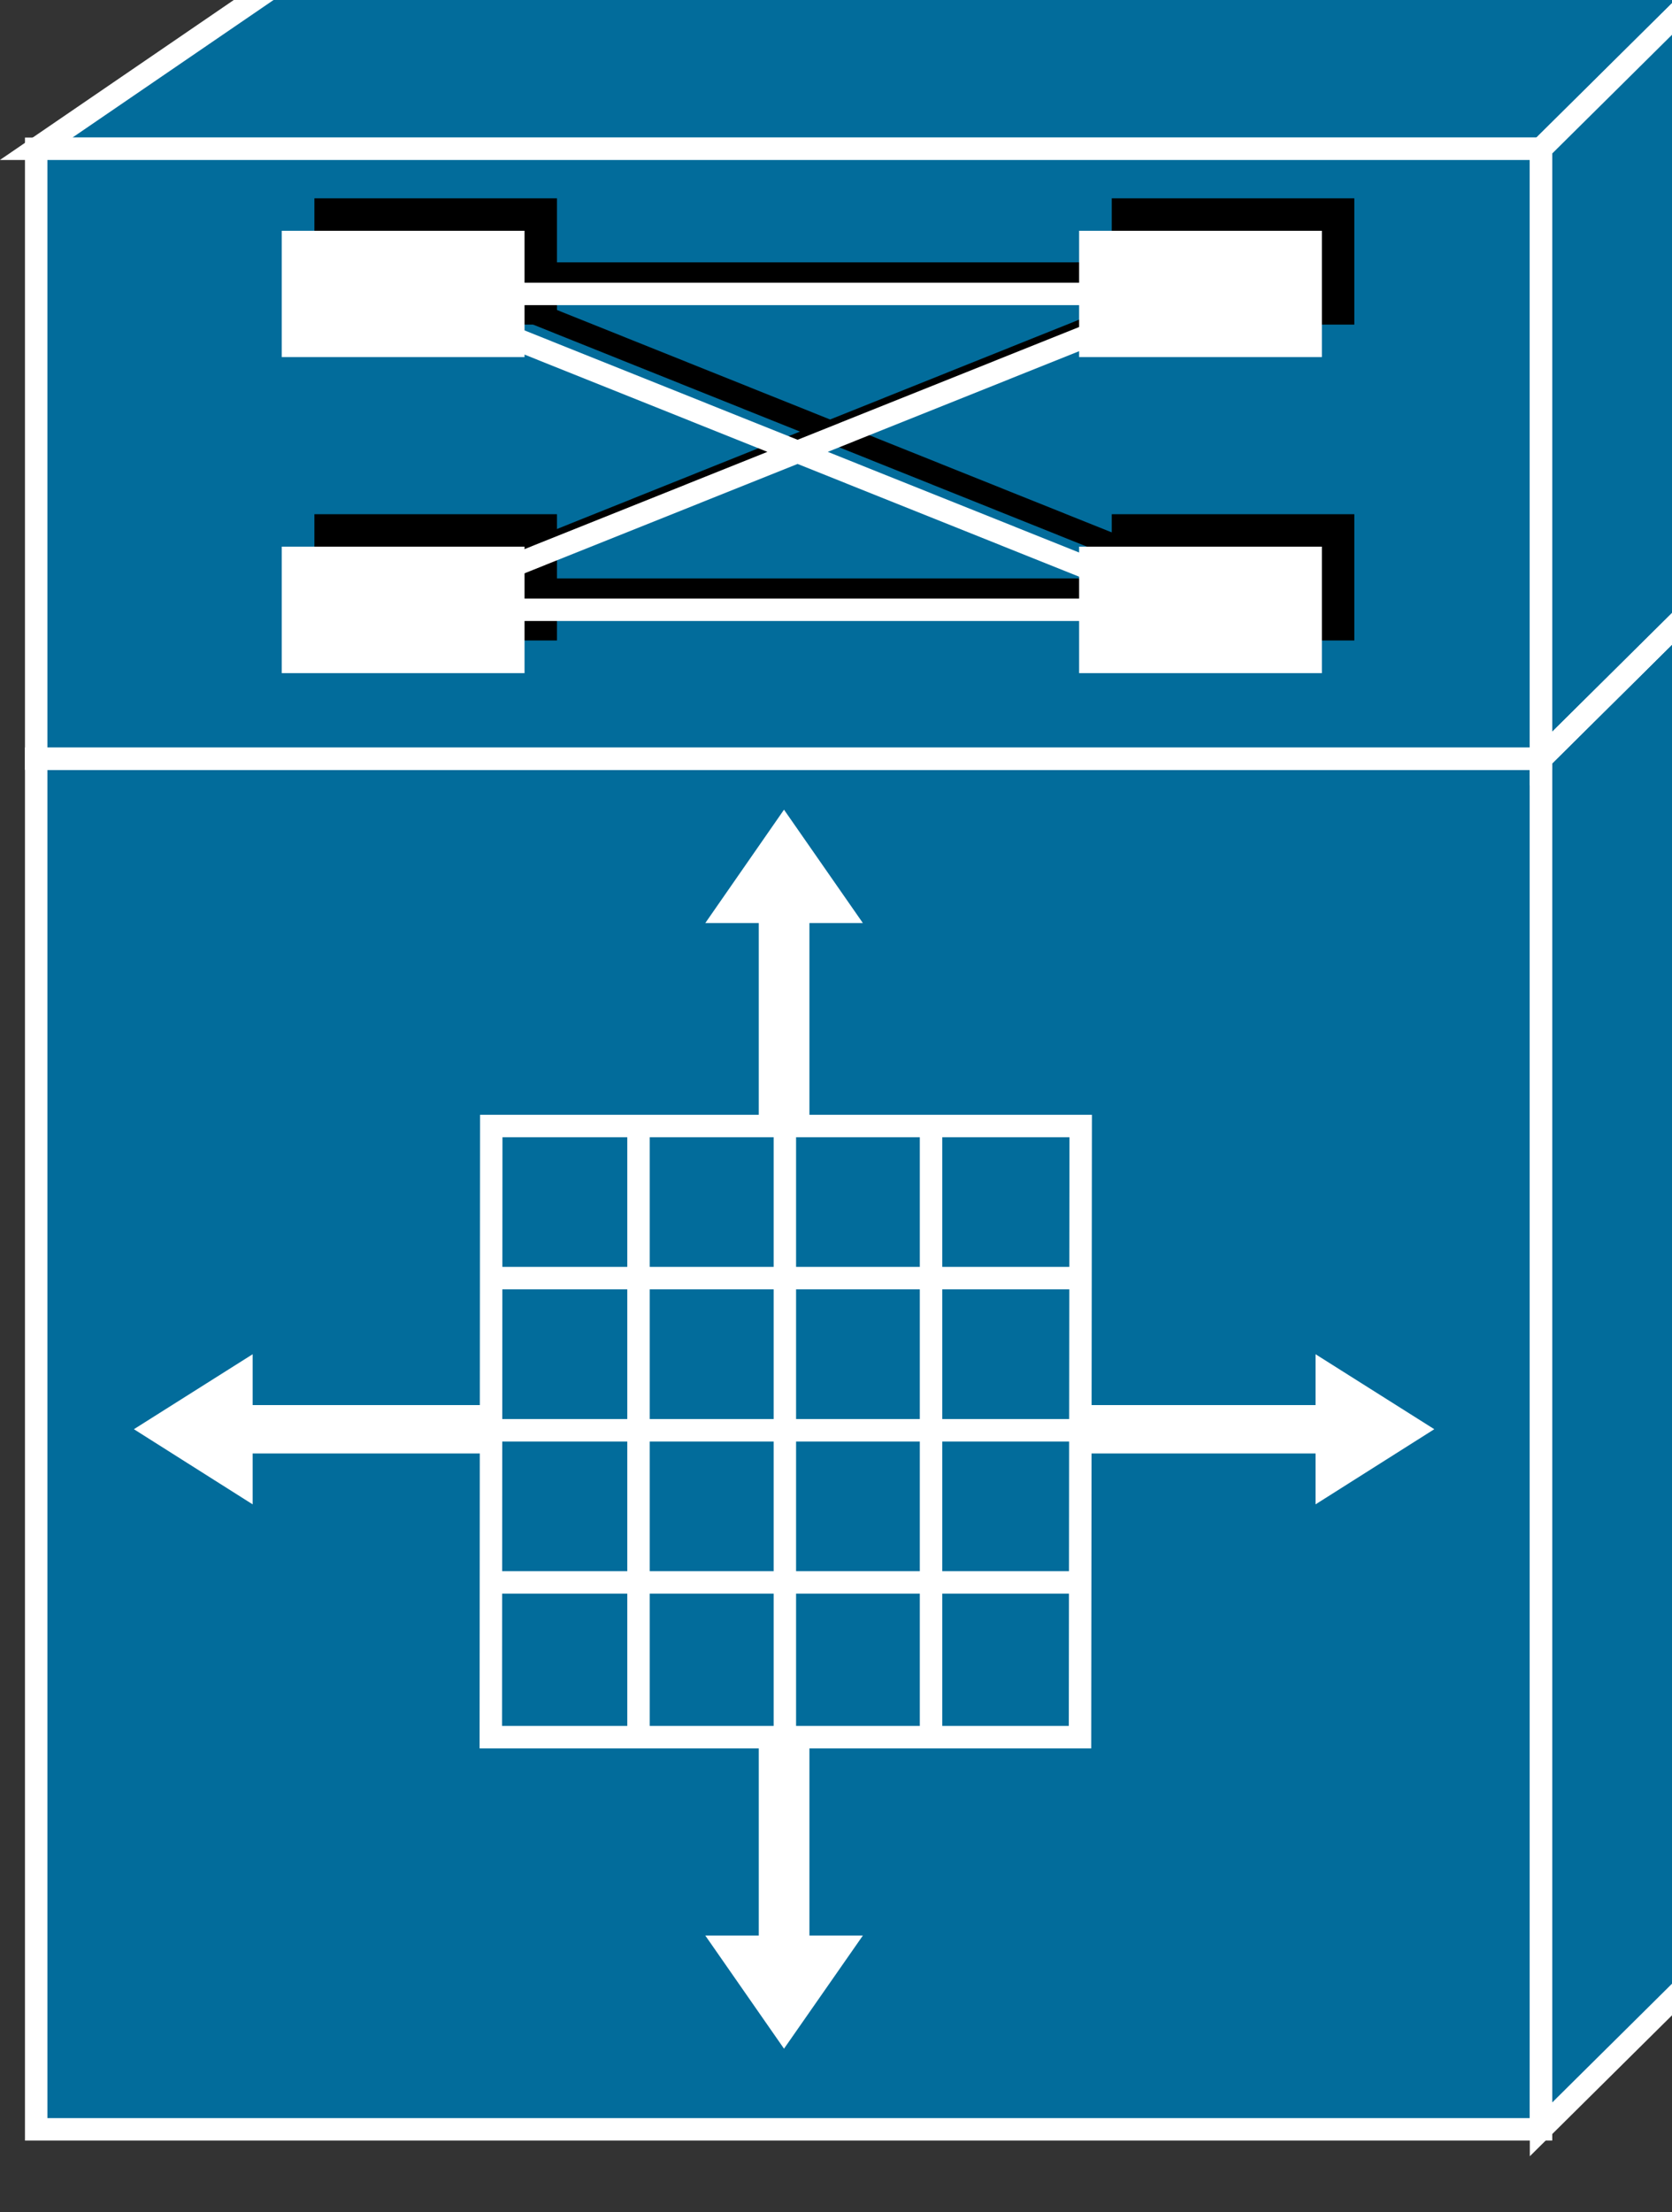 <svg xmlns="http://www.w3.org/2000/svg" viewBox="0 0 38.75 51.25" height="51.25" width="38.75"><rect x="0" y="0" width="38.75" height="51.25" fill="#333333" stroke="none"/><defs><clipPath id="a"><path d="M0 9v397h310V9H0z"/></clipPath></defs><g clip-path="url(#a)" transform="matrix(.13 0 0 -.13 0 51.25)"><path d="M6.45 14.785h268.28v244.262H6.45V14.785z" fill="#026c9b"/><path d="M6.45 14.785h268.28v244.262H6.45V14.785z" fill="none" stroke="#fff" stroke-width="4"/><path d="M308.59 48.336v244.262l-33.86-33.551V14.785l33.86 33.55" fill="#026c9b"/><path d="M308.59 48.336v244.262l-33.86-33.551V14.785l33.86 33.55z" fill="none" stroke="#fff" stroke-width="4"/><path d="M55.512 401.266L6.449 367.719H274.73l33.86 33.547H55.512" fill="#026c9b"/><path d="M55.512 401.266L6.449 367.719H274.73l33.86 33.547H55.512z" fill="none" stroke="#fff" stroke-width="4"/><path d="M6.45 259.047h268.28v108.672H6.45V259.047z" fill="#026c9b"/><path d="M6.45 259.047h268.28v108.672H6.45V259.047z" fill="none" stroke="#fff" stroke-width="4"/><path d="M308.59 292.598v108.668l-33.86-33.547V259.047l33.86 33.551" fill="#026c9b"/><path d="M308.59 292.598v108.668l-33.86-33.547V259.047l33.86 33.551zM274.73 259.047H6.45" fill="none" stroke="#fff" stroke-width="4"/><path d="M274.73 259.047l33.86 33.551" fill="#026c9b"/><path d="M274.73 259.047l33.86 33.551" fill="none" stroke="#fff" stroke-width="4"/><path d="M56.05 336.387h43.24v22.5H56.05v-22.5zM198.199 336.387h43.242v22.5H198.2v-22.5zM56.05 280.098h43.24v22.5H56.05v-22.5zM198.199 280.098h43.242v22.5H198.2v-22.5z"/><path d="M85.39 345.488h132.891M85.39 289.156h132.891M77.7 289.156l140.581 56.332M77.7 345.488l140.581-56.332" fill="none" stroke="#000" stroke-width="4"/><path d="M50.23 330.605h43.282v22.5H50.23v-22.5zM192.379 330.605h43.281v22.5H192.38v-22.5zM50.23 274.277h43.282v22.54H50.23v-22.54zM192.379 274.277h43.281v22.54H192.38v-22.54z" fill="#fff"/><path d="M79.61 341.855H212.5M79.61 285.566H212.5M71.879 285.566L212.5 341.855M71.879 341.855L212.5 285.566" fill="none" stroke="#fff" stroke-width="4"/><path d="M144.301 176.309v53.437h9.527l-14.058 20.199-14.032-20.199h9.532v-53.437h9.031M101.172 143.848H45.039v9.058l-21.168-13.359 21.168-13.391v9.063h56.133v8.629M135.27 102.758V49.316h-9.532l14.032-20.16 14.058 20.16h-9.527v53.442h-9.031M178.398 135.219h56.133v-9.063l21.168 13.391-21.168 13.359v-9.058h-56.133v-8.629" fill="#fff"/><path d="M192.539 84.668H87.5l.078 108.91H192.66l-.121-108.91" fill="#026c9b"/><path d="M192.539 84.668H87.5l.078 108.91H192.66l-.121-108.91zM113.828 194.785V84.355M139.922 195.098V84.355M165.98 193.027V85.336M86.879 166.469H191.8M86.52 139.355h104.609M86.52 112.246H191.8" fill="none" stroke="#fff" stroke-width="4"/></g></svg>